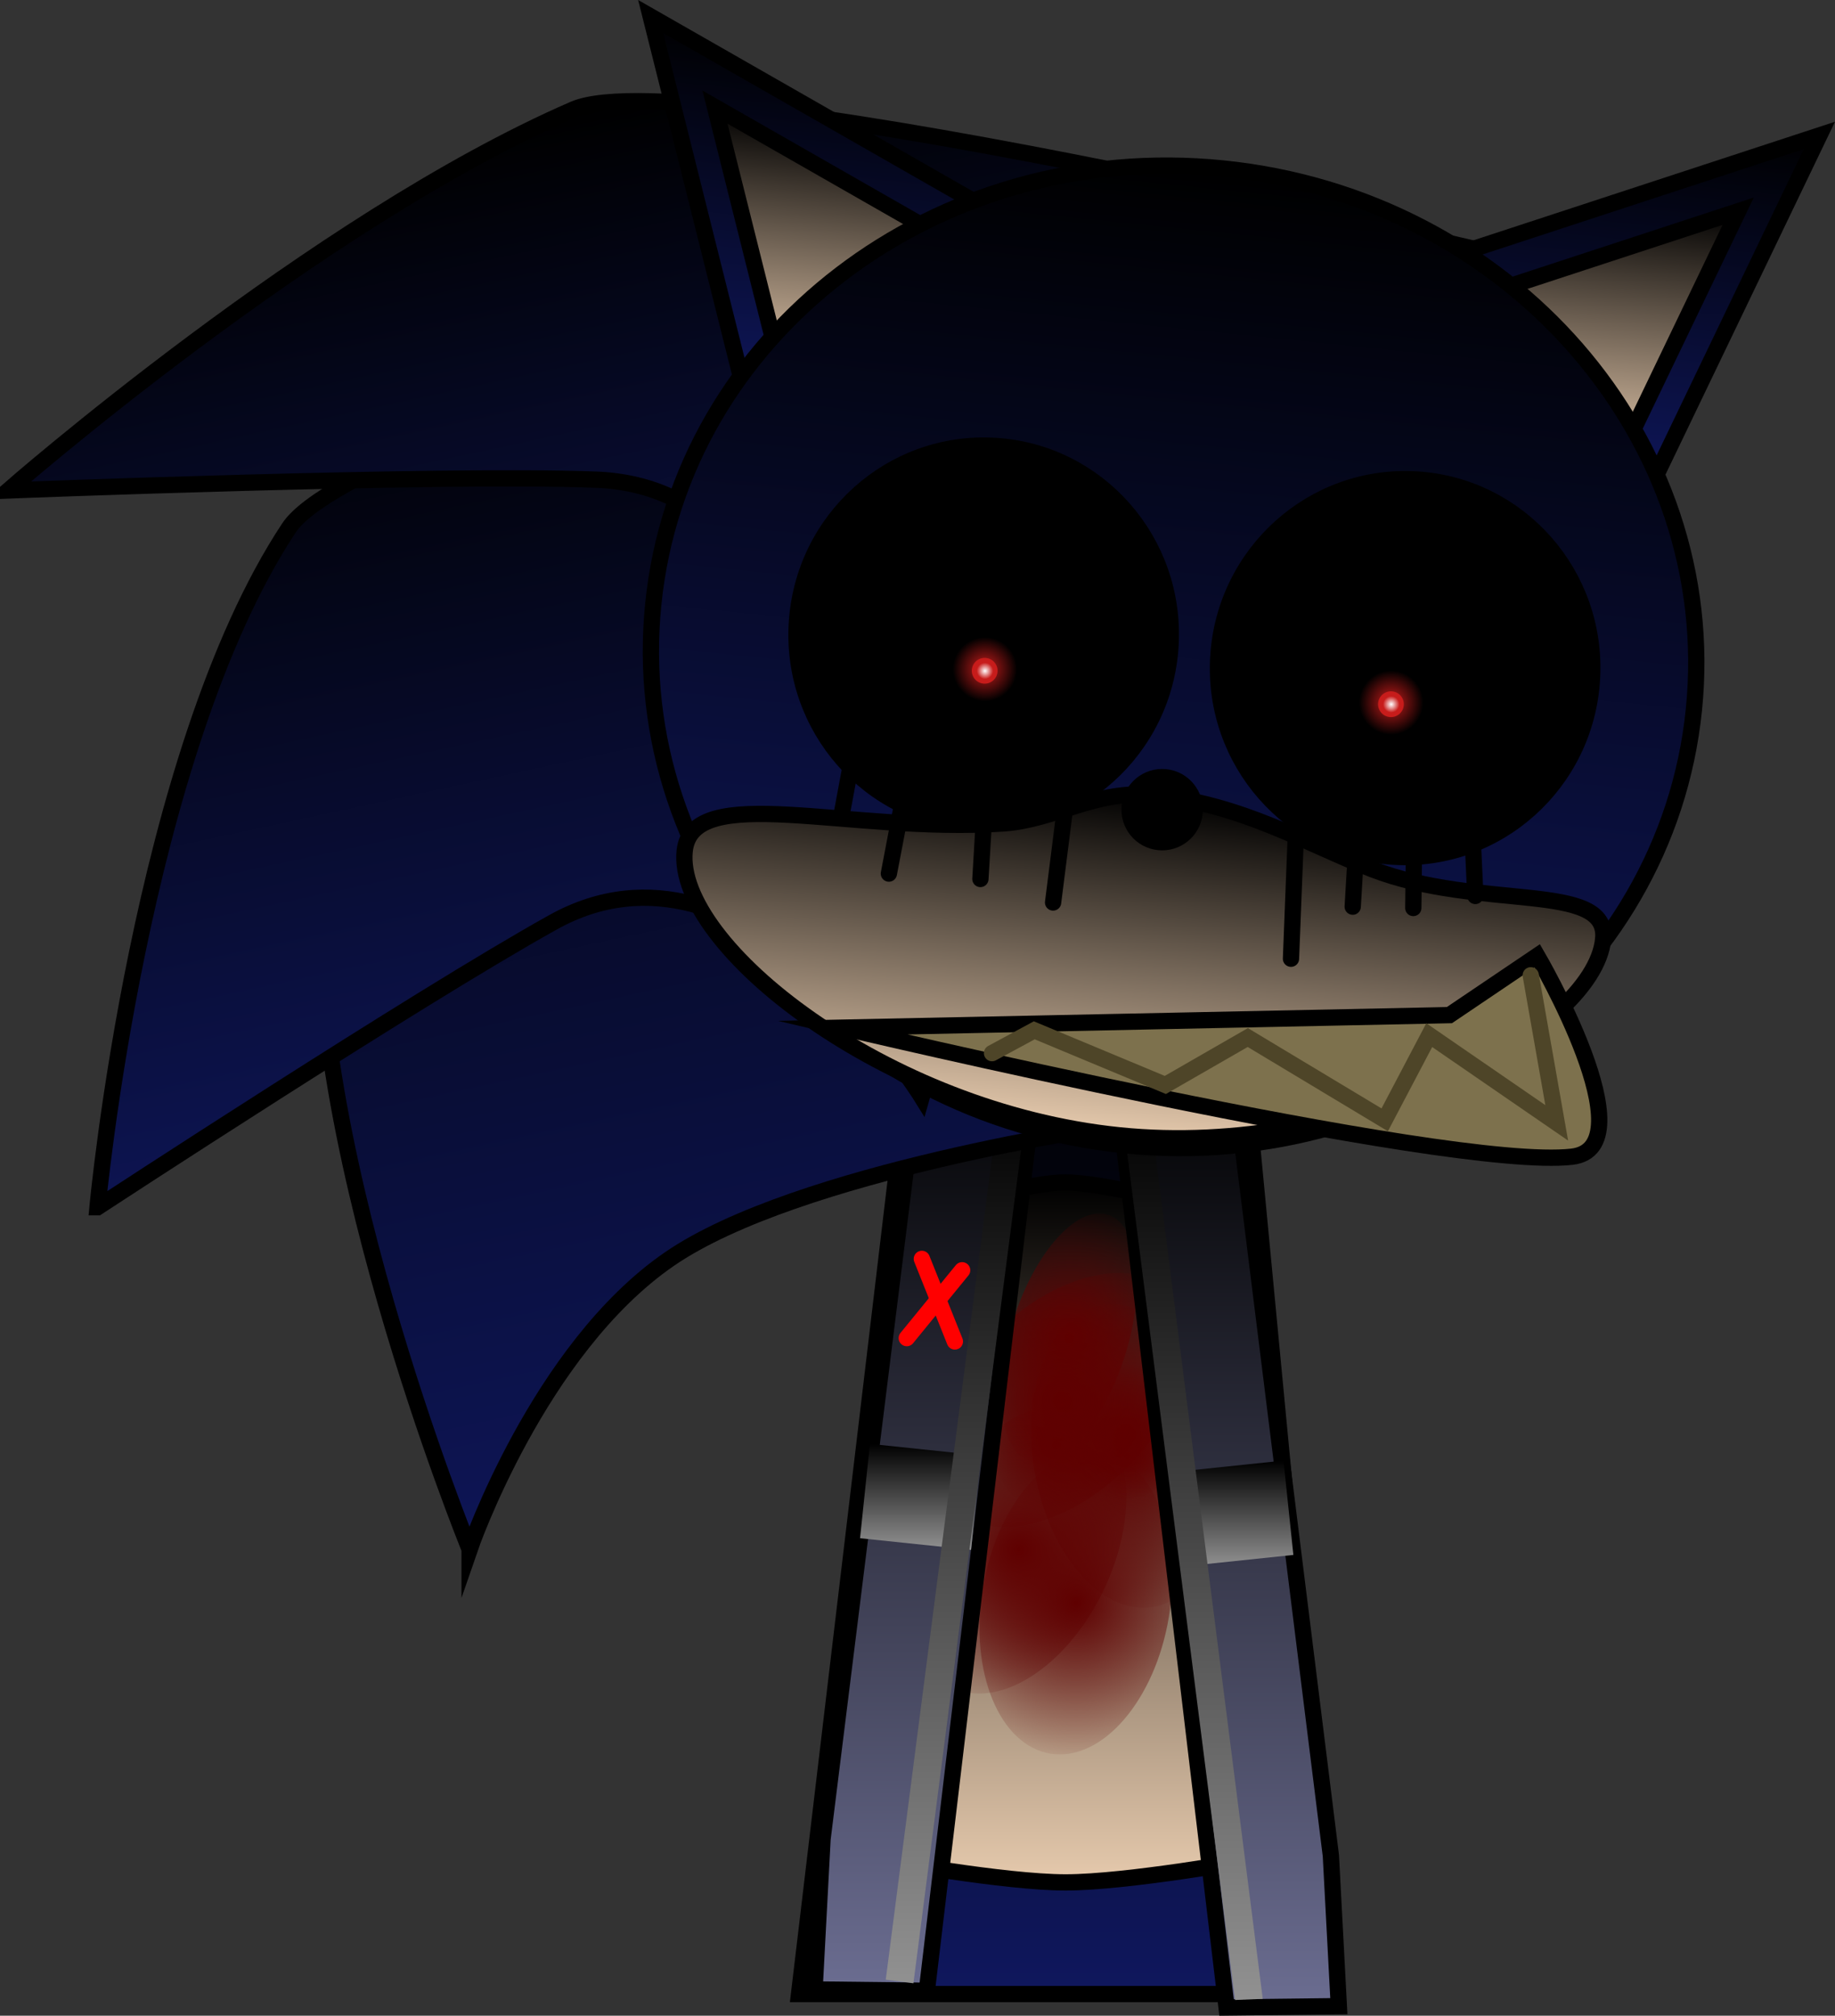 <svg version="1.1" xmlns="http://www.w3.org/2000/svg" xmlns:xlink="http://www.w3.org/1999/xlink" width="225.389" height="247.621" viewBox="0,0,225.389,247.621"><rect x="0" y="0" width="225.389" height="247.621" fill="#333333" stroke="none"/><defs><linearGradient x1="239.626" y1="186.703" x2="239.626" y2="303.61" gradientUnits="userSpaceOnUse" id="color-1"><stop offset="0" stop-color="#000000"/><stop offset="1" stop-color="#0f175d"/></linearGradient><linearGradient x1="239.731" y1="203.911" x2="239.731" y2="289.895" gradientUnits="userSpaceOnUse" id="color-2"><stop offset="0" stop-color="#000000"/><stop offset="1" stop-color="#e6caad"/></linearGradient><radialGradient cx="238.427" cy="236.178" r="8.504" gradientUnits="userSpaceOnUse" id="color-3"><stop offset="0" stop-color="#5f0000"/><stop offset="1" stop-color="#5f0000" stop-opacity="0"/></radialGradient><radialGradient cx="240.001" cy="223.005" r="17.227" gradientUnits="userSpaceOnUse" id="color-4"><stop offset="0" stop-color="#5f0000"/><stop offset="1" stop-color="#5f0000" stop-opacity="0"/></radialGradient><radialGradient cx="247.171" cy="237.512" r="20.398" gradientUnits="userSpaceOnUse" id="color-5"><stop offset="0" stop-color="#5f0000"/><stop offset="1" stop-color="#5f0000" stop-opacity="0"/></radialGradient><radialGradient cx="240.835" cy="255.52" r="20.398" gradientUnits="userSpaceOnUse" id="color-6"><stop offset="0" stop-color="#5f0000"/><stop offset="1" stop-color="#5f0000" stop-opacity="0"/></radialGradient><radialGradient cx="246.97" cy="234.608" r="8.504" gradientUnits="userSpaceOnUse" id="color-7"><stop offset="0" stop-color="#5f0000"/><stop offset="1" stop-color="#5f0000" stop-opacity="0"/></radialGradient><radialGradient cx="239.064" cy="230.641" r="20.398" gradientUnits="userSpaceOnUse" id="color-8"><stop offset="0" stop-color="#5f0000"/><stop offset="1" stop-color="#5f0000" stop-opacity="0"/></radialGradient><radialGradient cx="233.822" cy="248.999" r="20.398" gradientUnits="userSpaceOnUse" id="color-9"><stop offset="0" stop-color="#5f0000"/><stop offset="1" stop-color="#5f0000" stop-opacity="0"/></radialGradient><linearGradient x1="259.448" y1="190.09" x2="259.448" y2="305.259" gradientUnits="userSpaceOnUse" id="color-10"><stop offset="0" stop-color="#000000"/><stop offset="1" stop-color="#6b6d91"/></linearGradient><linearGradient x1="260.127" y1="238.074" x2="260.127" y2="251.093" gradientUnits="userSpaceOnUse" id="color-11"><stop offset="0" stop-color="#000000"/><stop offset="1" stop-color="#919191"/></linearGradient><linearGradient x1="255.067" y1="193.604" x2="255.067" y2="304.34" gradientUnits="userSpaceOnUse" id="color-12"><stop offset="0" stop-color="#000000"/><stop offset="1" stop-color="#919191"/></linearGradient><linearGradient x1="222.431" y1="188.036" x2="222.431" y2="303.206" gradientUnits="userSpaceOnUse" id="color-13"><stop offset="0" stop-color="#000000"/><stop offset="1" stop-color="#6b6d91"/></linearGradient><linearGradient x1="221.752" y1="236.021" x2="221.752" y2="249.04" gradientUnits="userSpaceOnUse" id="color-14"><stop offset="0" stop-color="#000000"/><stop offset="1" stop-color="#919191"/></linearGradient><linearGradient x1="226.209" y1="193.058" x2="226.209" y2="302.286" gradientUnits="userSpaceOnUse" id="color-15"><stop offset="0" stop-color="#000000"/><stop offset="1" stop-color="#919191"/></linearGradient><linearGradient x1="175.145" y1="92.23" x2="209.612" y2="252.262" gradientUnits="userSpaceOnUse" id="color-16"><stop offset="0" stop-color="#000000"/><stop offset="1" stop-color="#0f175d"/></linearGradient><linearGradient x1="175.743" y1="96.434" x2="198.945" y2="204.163" gradientUnits="userSpaceOnUse" id="color-17"><stop offset="0" stop-color="#000000"/><stop offset="1" stop-color="#0f175d"/></linearGradient><linearGradient x1="197.356" y1="68.641" x2="216.825" y2="159.035" gradientUnits="userSpaceOnUse" id="color-18"><stop offset="0" stop-color="#000000"/><stop offset="1" stop-color="#0f175d"/></linearGradient><linearGradient x1="211.667" y1="63.024" x2="206.982" y2="109.134" gradientUnits="userSpaceOnUse" id="color-19"><stop offset="0" stop-color="#000000"/><stop offset="1" stop-color="#0f175d"/></linearGradient><linearGradient x1="212.522" y1="73.434" x2="209.268" y2="105.455" gradientUnits="userSpaceOnUse" id="color-20"><stop offset="0" stop-color="#000000"/><stop offset="1" stop-color="#e6caad"/></linearGradient><linearGradient x1="309.106" y1="72.942" x2="304.421" y2="119.052" gradientUnits="userSpaceOnUse" id="color-21"><stop offset="0" stop-color="#000000"/><stop offset="1" stop-color="#0f175d"/></linearGradient><linearGradient x1="306.175" y1="82.968" x2="302.921" y2="114.989" gradientUnits="userSpaceOnUse" id="color-22"><stop offset="0" stop-color="#000000"/><stop offset="1" stop-color="#e6caad"/></linearGradient><linearGradient x1="258.935" y1="79.348" x2="246.744" y2="199.327" gradientUnits="userSpaceOnUse" id="color-23"><stop offset="0" stop-color="#000000"/><stop offset="1" stop-color="#0f175d"/></linearGradient><linearGradient x1="250.442" y1="156.336" x2="246.197" y2="198.121" gradientUnits="userSpaceOnUse" id="color-24"><stop offset="0" stop-color="#000000"/><stop offset="1" stop-color="#e6caad"/></linearGradient><radialGradient cx="279.565" cy="144.964" r="3.95" gradientUnits="userSpaceOnUse" id="color-25"><stop offset="0" stop-color="#c71c1b"/><stop offset="1" stop-color="#c71c1b" stop-opacity="0"/></radialGradient><radialGradient cx="279.575" cy="145.171" r="1.014" gradientUnits="userSpaceOnUse" id="color-26"><stop offset="0" stop-color="#ffffff"/><stop offset="1" stop-color="#ffffff" stop-opacity="0"/></radialGradient><radialGradient cx="229.663" cy="140.856" r="3.95" gradientUnits="userSpaceOnUse" id="color-27"><stop offset="0" stop-color="#c71c1b"/><stop offset="1" stop-color="#c71c1b" stop-opacity="0"/></radialGradient><radialGradient cx="229.674" cy="141.063" r="1.014" gradientUnits="userSpaceOnUse" id="color-28"><stop offset="0" stop-color="#ffffff"/><stop offset="1" stop-color="#ffffff" stop-opacity="0"/></radialGradient></defs><g transform="translate(-108.69,-58.649)"><g data-paper-data="{&quot;isPaintingLayer&quot;:true}" fill-rule="nonzero" stroke-linejoin="miter" stroke-miterlimit="10" stroke-dasharray="" stroke-dashoffset="0" style="mix-blend-mode: normal"><g stroke-width="2"><path d="M220.728,186.703l40.566,0.225l11.122,116.681h-65.582z" fill="url(#color-1)" stroke="#000000" stroke-linecap="round"/><path d="M226.69,206.582c0,0 8.423,-2.696 12.886,-2.671c4.827,0.027 15.072,2.826 15.072,2.826c0,0 5.471,21.436 6.626,33.553c1.365,14.319 1.039,46.863 1.039,46.863c0,0 -15.18,2.742 -22.736,2.742c-7.51,0 -22.463,-2.742 -22.463,-2.742c0,0 0.146,-30.073 1.81,-44.072c1.514,-12.739 7.766,-36.499 7.766,-36.499z" fill="url(#color-2)" stroke="#000000" stroke-linecap="round"/><g stroke="none" stroke-linecap="butt"><path d="M246.264,236.178c0,4.697 -3.509,8.504 -7.837,8.504c-4.328,0 -7.837,-3.807 -7.837,-8.504c0,-4.697 3.509,-8.504 7.837,-8.504c4.328,0 7.837,3.807 7.837,8.504z" fill="url(#color-3)"/><path d="M244.768,207.862c3.793,1.194 4.733,8.942 2.1,17.305c-2.633,8.363 -7.842,14.175 -11.634,12.981c-3.793,-1.194 -4.733,-8.942 -2.1,-17.305c2.633,-8.363 7.842,-14.175 11.634,-12.981z" fill="url(#color-4)"/><path d="M235.605,238.337c-1.375,-10.29 2.688,-19.002 9.075,-19.458c6.388,-0.456 12.681,7.517 14.056,17.807c1.375,10.29 -2.688,19.002 -9.075,19.458c-6.388,0.456 -12.681,-7.517 -14.056,-17.807z" data-paper-data="{&quot;index&quot;:null}" fill="url(#color-5)"/><path d="M243.325,236.888c6.388,0.456 10.451,9.167 9.075,19.458c-1.375,10.29 -7.669,18.263 -14.056,17.807c-6.388,-0.456 -10.451,-9.167 -9.075,-19.458c1.375,-10.29 7.669,-18.263 14.056,-17.807z" data-paper-data="{&quot;index&quot;:null}" fill="url(#color-6)"/><path d="M251.886,227.669c3.532,2.502 4.193,7.638 1.478,11.47c-2.715,3.832 -7.78,4.91 -11.311,2.408c-3.532,-2.502 -4.193,-7.638 -1.478,-11.47c2.715,-3.832 7.78,-4.91 11.311,-2.408z" data-paper-data="{&quot;index&quot;:null}" fill="url(#color-7)"/><path d="M226.26,244.405c-4.948,-4.065 -3.227,-13.522 3.844,-21.123c7.072,-7.601 16.816,-10.468 21.764,-6.403c4.948,4.065 3.227,13.522 -3.844,21.123c-7.072,7.601 -16.816,10.468 -21.764,6.403z" data-paper-data="{&quot;index&quot;:null}" fill="url(#color-8)"/><path d="M243.736,255.012c-4.827,9.192 -13.179,13.95 -18.654,10.629c-5.475,-3.321 -6.001,-13.465 -1.174,-22.656c4.827,-9.192 13.179,-13.95 18.654,-10.629c5.475,3.321 6.001,13.465 1.174,22.656z" data-paper-data="{&quot;index&quot;:null}" fill="url(#color-9)"/></g><g data-paper-data="{&quot;index&quot;:null}"><path d="M273.137,305.099l-13.791,0.16l-13.587,-114.342l14.362,-0.828l1.05,8.191l10.986,88.318z" data-paper-data="{&quot;index&quot;:null}" fill="url(#color-10)" stroke="#000000" stroke-linecap="round"/><path d="M253.915,251.093l-1.214,-11.591l13.637,-1.428l1.214,11.591z" fill="url(#color-11)" stroke="none" stroke-linecap="butt"/><path d="M260.392,304.34l-14.049,-110.297l3.4,-0.439l14.049,110.598z" fill="url(#color-12)" stroke="none" stroke-linecap="butt"/></g><path d="M209.722,284.545l10.986,-88.318l3.16,-8.191l12.251,0.828l-13.587,114.342l-13.791,-0.16z" data-paper-data="{&quot;index&quot;:null}" fill="url(#color-13)" stroke="#000000" stroke-linecap="round"/><path d="M214.327,247.612l1.214,-11.591l13.637,1.428l-1.214,11.591z" fill="url(#color-14)" stroke="none" stroke-linecap="butt"/><path d="M217.484,301.847l14.049,-108.789l3.4,0.439l-14.049,108.789z" fill="url(#color-15)" stroke="none" stroke-linecap="butt"/><path d="M220.067,223.029l6.8,-8.332" fill="none" stroke="#ff0000" stroke-linecap="round"/><path d="M225.974,223.442l-4.055,-10.144" fill="none" stroke="#ff0000" stroke-linecap="round"/></g><path d="M166.372,248.962c0,0 -21.476,-52.596 -18.067,-85.177c1.589,-15.186 73.508,-79.663 73.508,-79.663l23.773,112.797c0,0 -38.948,5.571 -54.68,16.405c-16.099,11.087 -24.534,35.639 -24.534,35.639z" data-paper-data="{&quot;index&quot;:null}" fill="url(#color-16)" stroke="#000000" stroke-width="2" stroke-linecap="butt"/><path d="M120.667,206.95c0,0 5.168,-55.72 23.515,-83.446c8.552,-12.923 108.998,-40.524 108.998,-40.524l-31.278,110.443c0,0 -21.469,-34.714 -45.259,-21.49c-16.676,9.27 -55.975,35.017 -55.975,35.017z" data-paper-data="{&quot;index&quot;:null}" fill="url(#color-17)" stroke="#000000" stroke-width="2" stroke-linecap="butt"/><path d="M109.69,118.903c0,0 37.731,-33.05 69.457,-46.819c14.787,-6.418 122.654,19.99 122.654,19.99l-92.078,68.195c0,0 0.045,-41.651 -27.831,-42.696c-19.54,-0.733 -72.202,1.33 -72.202,1.33z" data-paper-data="{&quot;index&quot;:null}" fill="url(#color-18)" stroke="#000000" stroke-width="2" stroke-linecap="butt"/><g stroke="#000000" stroke-width="2" stroke-linecap="round"><g><path d="M200.578,108.483l-11.966,-47.802l44.028,25.178z" fill="url(#color-19)"/><path d="M204.821,105.003l-8.309,-33.196l30.575,17.485z" fill="url(#color-20)"/></g><g data-paper-data="{&quot;index&quot;:null}"><path d="M283.969,91.093l48.192,-15.808l-21.336,44.418z" fill="url(#color-21)"/><path d="M288.719,95.573l33.467,-10.978l-14.817,30.846z" fill="url(#color-22)"/></g></g><path d="M188.932,132.844c3.366,-33.131 34.708,-57.082 70.003,-53.496c35.295,3.586 61.179,33.352 57.813,66.483c-3.366,33.131 -34.708,57.082 -70.003,53.496c-35.295,-3.586 -61.179,-33.352 -57.813,-66.483z" fill="url(#color-23)" stroke="#000000" stroke-width="2" stroke-linecap="butt"/><path d="M305.606,174.003c-1.172,11.539 -30.654,27.04 -59.409,24.118c-28.755,-2.922 -54.584,-23.373 -53.411,-34.911c0.879,-8.65 20.153,-2.129 39.149,-3.405c6.343,-0.426 11.309,-4.199 18.507,-3.468c10.912,1.109 18.643,5.936 26.776,9.088c13.3,5.155 29.114,1.419 28.387,8.579z" fill="url(#color-24)" stroke="#000000" stroke-width="2" stroke-linecap="butt"/><path d="M255.414,158.517c-0.223,2.198 -2.186,3.798 -4.384,3.575c-2.198,-0.223 -3.798,-2.186 -3.575,-4.384c0.223,-2.198 2.186,-3.798 4.384,-3.575c2.198,0.223 3.798,2.186 3.575,4.384z" fill="#000000" stroke="#000000" stroke-width="2" stroke-linecap="butt"/><g stroke-width="2"><g data-paper-data="{&quot;index&quot;:null}" fill="#000000" stroke="#000000" stroke-linecap="butt"><path d="M258.331,139.364c0.758,-12.798 11.646,-22.564 24.319,-21.814c12.674,0.75 22.333,11.733 21.576,24.531c-0.758,12.798 -11.646,22.564 -24.319,21.814c-12.674,-0.75 -22.333,-11.733 -21.576,-24.531z"/><path d="M266.887,139.757c0.46,-7.766 7.228,-13.682 15.118,-13.215c7.89,0.467 13.913,7.141 13.454,14.907c-0.46,7.766 -7.228,13.682 -15.118,13.215c-7.89,-0.467 -13.913,-7.141 -13.454,-14.907z"/></g><path d="M289.9,168.712l-0.291,-6.365" data-paper-data="{&quot;index&quot;:null}" fill="none" stroke="#000000" stroke-linecap="round"/><path d="M282.362,163.182l-0.081,7.011" data-paper-data="{&quot;index&quot;:null}" fill="none" stroke="#000000" stroke-linecap="round"/><path d="M267.91,159.76l-0.652,16.665" data-paper-data="{&quot;index&quot;:null}" fill="none" stroke="#000000" stroke-linecap="round"/><path d="M274.841,170.028l0.335,-5.66" data-paper-data="{&quot;index&quot;:null}" fill="none" stroke="#000000" stroke-linecap="round"/><g stroke="none" stroke-linecap="butt"><path d="M275.65,144.434c0.293,-2.162 2.283,-3.677 4.445,-3.385c2.162,0.293 3.677,2.283 3.385,4.445c-0.293,2.162 -2.283,3.677 -4.445,3.385c-2.162,-0.293 -3.677,-2.283 -3.385,-4.445z" fill="url(#color-25)"/><path d="M281.104,145.372c-0.117,0.865 -0.913,1.471 -1.778,1.354c-0.865,-0.117 -1.471,-0.913 -1.354,-1.778c0.117,-0.865 0.913,-1.471 1.778,-1.354c0.865,0.117 1.471,0.913 1.354,1.778z" fill="#c71c1b"/><path d="M278.571,145.035c0.075,-0.555 0.586,-0.944 1.141,-0.869c0.555,0.075 0.944,0.586 0.869,1.141c-0.075,0.555 -0.586,0.944 -1.141,0.869c-0.555,-0.075 -0.944,-0.586 -0.869,-1.141z" fill="url(#color-26)"/></g></g><g data-paper-data="{&quot;index&quot;:null}" fill="none" stroke="none" stroke-width="1" stroke-linecap="butt" font-family="sans-serif" font-weight="normal" font-size="12" text-anchor="start"><g/><g data-paper-data="{&quot;index&quot;:null}"/></g><g data-paper-data="{&quot;index&quot;:null}" stroke-width="2" stroke-linecap="round"><path d="M286.72,183.352l10.784,-7.285c0,0 13.791,23.594 4.252,24.681c-15.325,1.746 -89.632,-15.854 -89.632,-15.854z" fill="#7d714d" stroke="#000000"/><path d="M296.708,178.46l3.19,18.127l-15.657,-10.776l-5.471,10.405l-16.814,-10.11l-10.13,5.826l-16.098,-6.712l-5.189,2.803" fill="none" stroke="#4e4528"/></g><g stroke-width="2"><path d="M206.564,135.239c0.758,-12.798 11.646,-22.564 24.319,-21.814c12.674,0.75 22.333,11.733 21.576,24.531c-0.758,12.798 -11.646,22.564 -24.319,21.814c-12.674,-0.75 -22.333,-11.733 -21.576,-24.531z" data-paper-data="{&quot;index&quot;:null}" fill="#000000" stroke="#000000" stroke-linecap="butt"/><path d="M212.059,158.755l0.981,-5.287" data-paper-data="{&quot;index&quot;:null}" fill="none" stroke="#000000" stroke-linecap="round"/><path d="M219.32,158.367l-1.452,7.598" data-paper-data="{&quot;index&quot;:null}" fill="none" stroke="#000000" stroke-linecap="round"/><path d="M229.466,160.636l-0.355,5.992" data-paper-data="{&quot;index&quot;:null}" fill="none" stroke="#000000" stroke-linecap="round"/><path d="M238.038,169.516l1.886,-14.922" data-paper-data="{&quot;index&quot;:null}" fill="none" stroke="#000000" stroke-linecap="round"/><g stroke="none" stroke-linecap="butt"><path d="M225.749,140.326c0.293,-2.162 2.283,-3.677 4.445,-3.385c2.162,0.293 3.677,2.283 3.385,4.445c-0.293,2.162 -2.283,3.677 -4.445,3.385c-2.162,-0.293 -3.677,-2.283 -3.385,-4.445z" fill="url(#color-27)"/><path d="M231.203,141.263c-0.117,0.865 -0.913,1.471 -1.778,1.354c-0.865,-0.117 -1.471,-0.913 -1.354,-1.778c0.117,-0.865 0.913,-1.471 1.778,-1.354c0.865,0.117 1.471,0.913 1.354,1.778z" fill="#c71c1b"/><path d="M228.669,140.927c0.075,-0.555 0.586,-0.944 1.141,-0.869c0.555,0.075 0.944,0.586 0.869,1.141c-0.075,0.555 -0.586,0.944 -1.141,0.869c-0.555,-0.075 -0.944,-0.586 -0.869,-1.141z" fill="url(#color-28)"/></g></g></g></g></svg>